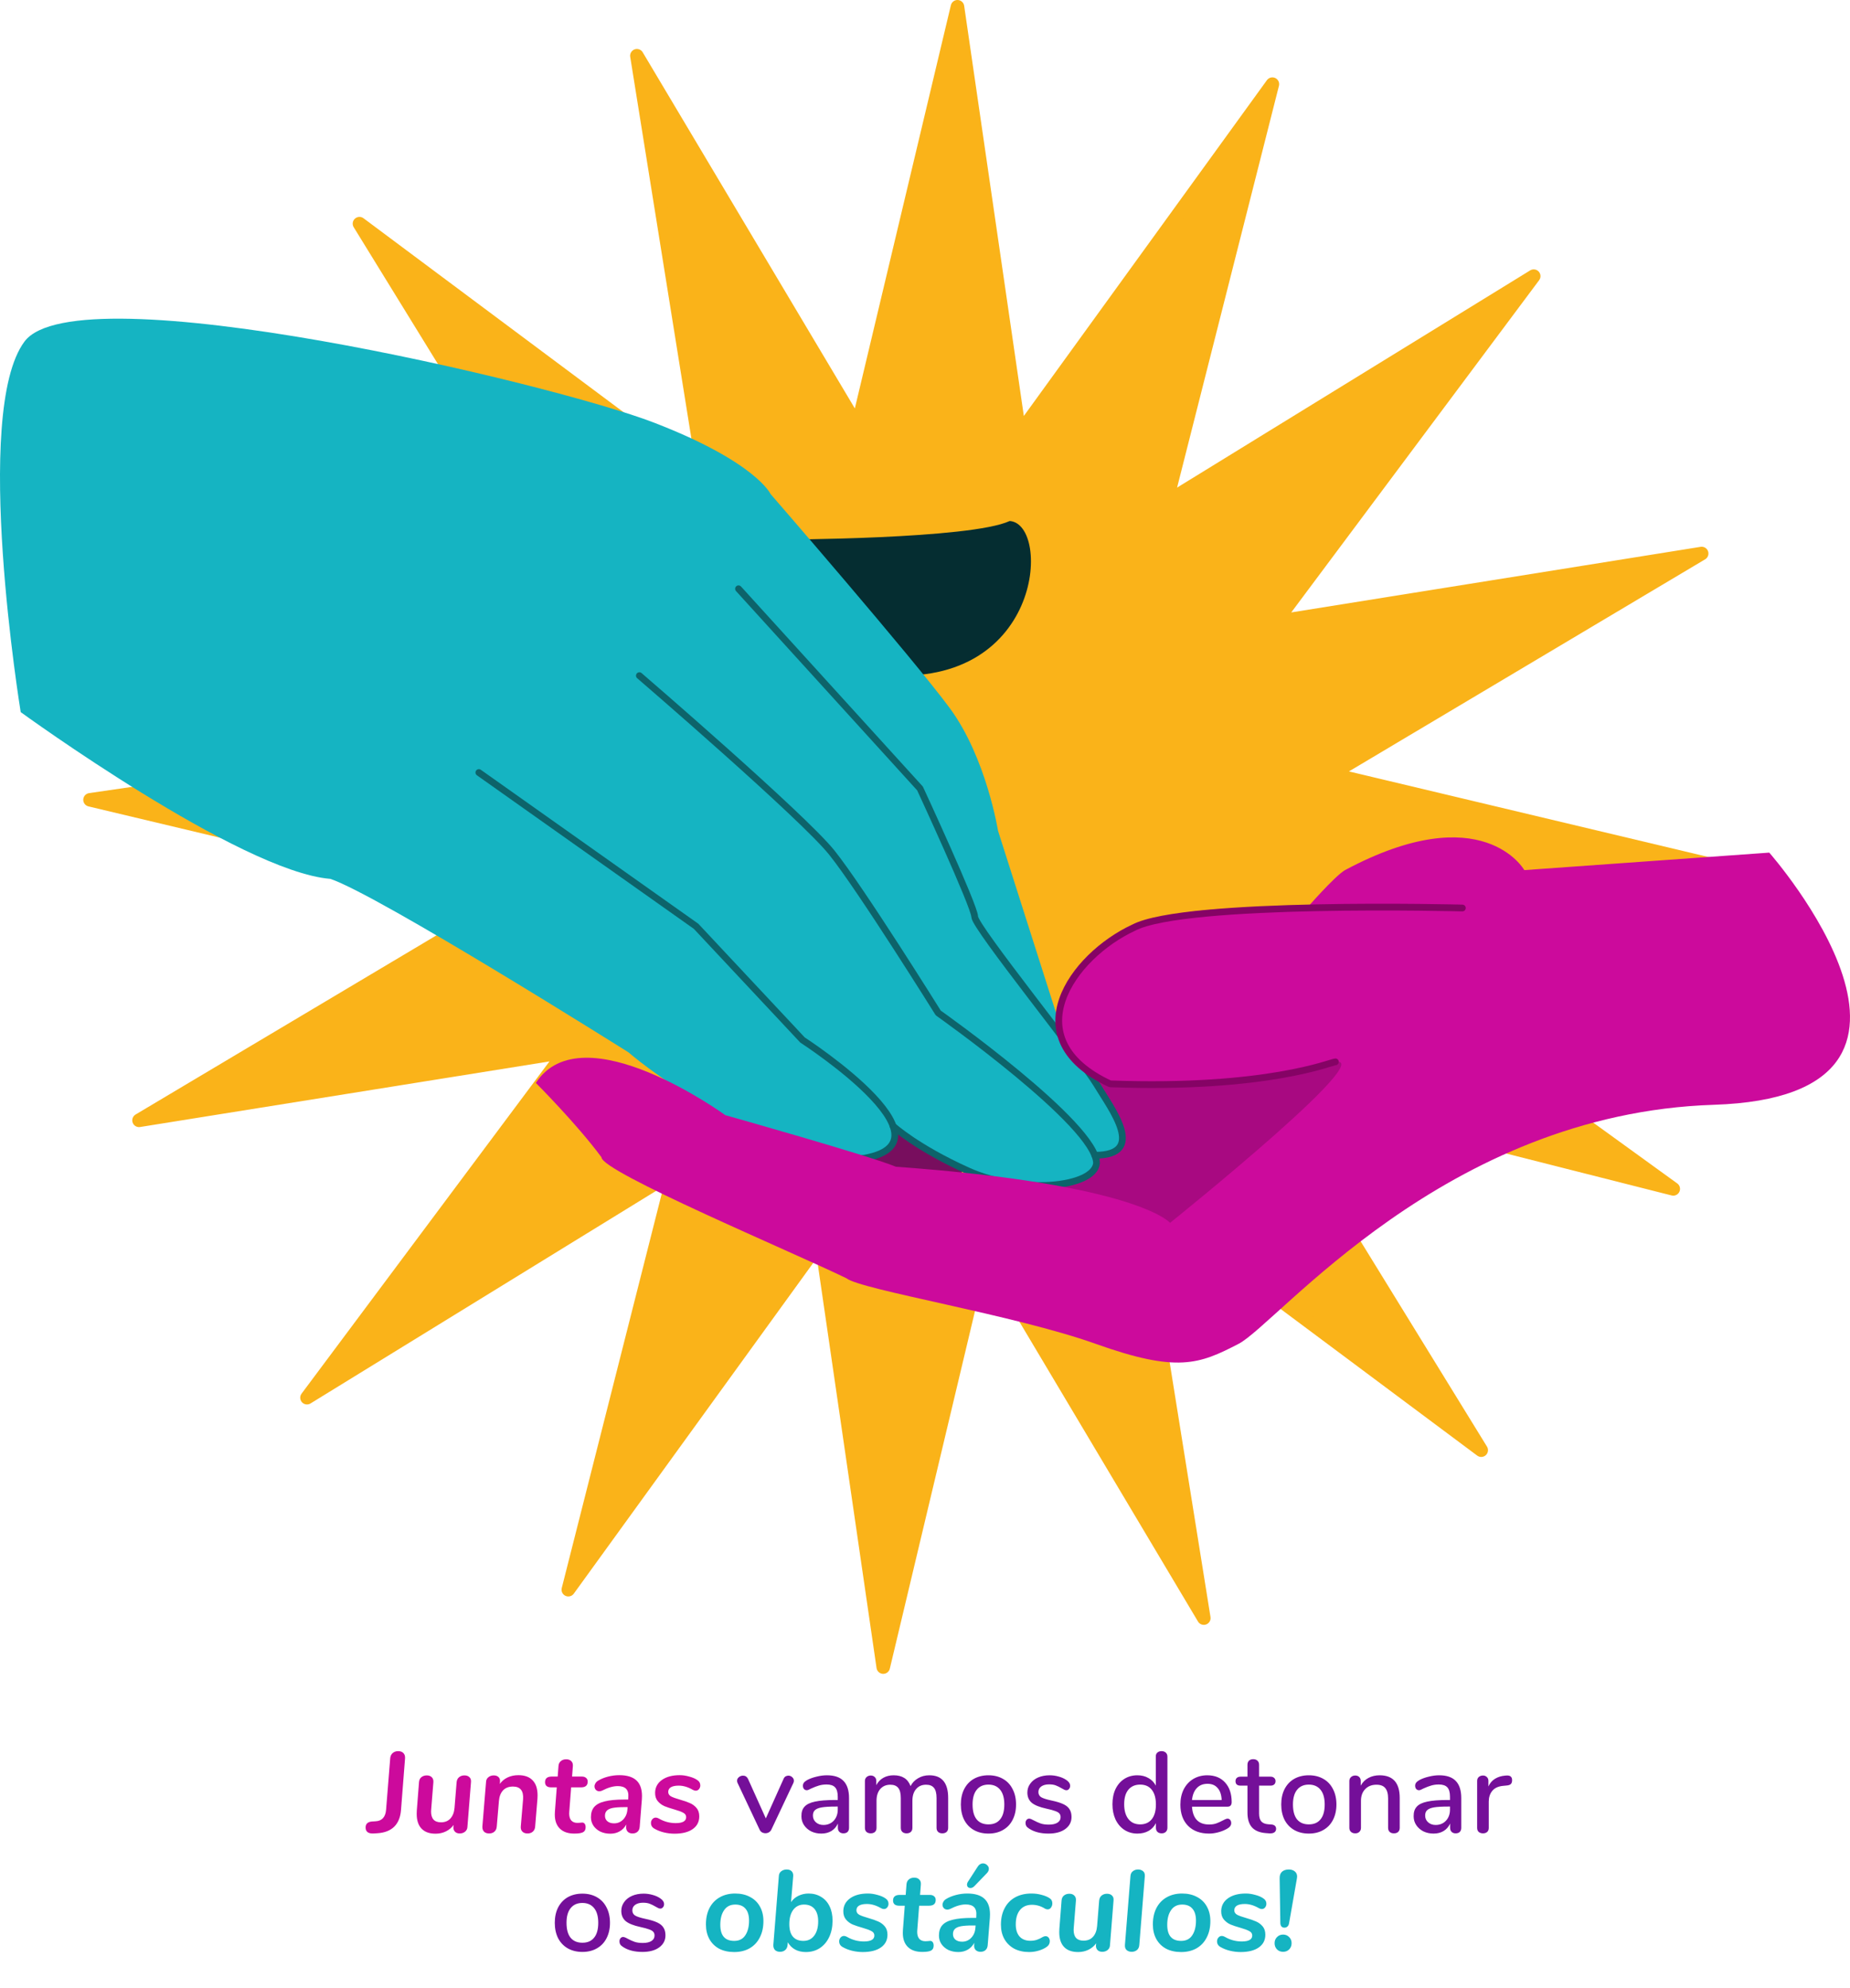 <svg width="547" height="588" viewBox="0 0 547 588" fill="none" xmlns="http://www.w3.org/2000/svg">
<path d="M231.671 526.098C231.807 525.758 232 525.509 232.249 525.35C232.521 525.192 232.805 525.112 233.099 525.112C233.53 525.112 233.904 525.26 234.221 525.554C234.561 525.849 234.731 526.2 234.731 526.608C234.731 526.835 234.686 527.05 234.595 527.254L228.101 541.024C227.943 541.387 227.693 541.67 227.353 541.874C227.036 542.056 226.696 542.146 226.333 542.146C225.971 542.146 225.619 542.056 225.279 541.874C224.962 541.67 224.724 541.387 224.565 541.024L218.071 527.254C217.981 527.073 217.935 526.858 217.935 526.608C217.935 526.2 218.117 525.849 218.479 525.554C218.842 525.26 219.25 525.112 219.703 525.112C220.361 525.112 220.848 525.43 221.165 526.064L226.435 537.76L231.671 526.098ZM244.508 525.01C246.706 525.01 248.338 525.566 249.404 526.676C250.492 527.787 251.036 529.476 251.036 531.742V540.548C251.036 541.07 250.888 541.478 250.594 541.772C250.299 542.044 249.891 542.18 249.37 542.18C248.871 542.18 248.474 542.033 248.18 541.738C247.885 541.444 247.738 541.047 247.738 540.548V539.29C247.307 540.242 246.661 540.979 245.8 541.5C244.961 541.999 243.975 542.248 242.842 542.248C241.754 542.248 240.756 542.033 239.85 541.602C238.966 541.149 238.263 540.537 237.742 539.766C237.22 538.996 236.96 538.123 236.96 537.148C236.937 535.924 237.243 534.972 237.878 534.292C238.512 533.59 239.544 533.091 240.972 532.796C242.4 532.479 244.383 532.32 246.922 532.32H247.704V531.334C247.704 530.065 247.443 529.147 246.922 528.58C246.4 528.014 245.562 527.73 244.406 527.73C243.612 527.73 242.864 527.832 242.162 528.036C241.459 528.24 240.688 528.535 239.85 528.92C239.238 529.26 238.807 529.43 238.558 529.43C238.218 529.43 237.934 529.306 237.708 529.056C237.504 528.807 237.402 528.49 237.402 528.104C237.402 527.764 237.492 527.47 237.674 527.22C237.878 526.948 238.195 526.688 238.626 526.438C239.419 526.008 240.348 525.668 241.414 525.418C242.479 525.146 243.51 525.01 244.508 525.01ZM243.454 539.698C244.7 539.698 245.72 539.279 246.514 538.44C247.307 537.579 247.704 536.48 247.704 535.142V534.258H247.092C245.324 534.258 243.964 534.338 243.012 534.496C242.06 534.655 241.38 534.927 240.972 535.312C240.564 535.675 240.36 536.208 240.36 536.91C240.36 537.726 240.654 538.395 241.244 538.916C241.833 539.438 242.57 539.698 243.454 539.698ZM274.773 525.01C278.49 525.01 280.349 527.243 280.349 531.708V540.548C280.349 541.07 280.19 541.478 279.873 541.772C279.556 542.044 279.136 542.18 278.615 542.18C278.116 542.18 277.708 542.044 277.391 541.772C277.074 541.478 276.915 541.07 276.915 540.548V531.742C276.915 530.36 276.666 529.362 276.167 528.75C275.668 528.116 274.886 527.798 273.821 527.798C272.574 527.798 271.588 528.229 270.863 529.09C270.138 529.929 269.775 531.085 269.775 532.558V540.548C269.775 541.07 269.616 541.478 269.299 541.772C268.982 542.044 268.562 542.18 268.041 542.18C267.542 542.18 267.134 542.044 266.817 541.772C266.5 541.478 266.341 541.07 266.341 540.548V531.742C266.341 530.36 266.092 529.362 265.593 528.75C265.094 528.116 264.312 527.798 263.247 527.798C262 527.798 261.003 528.229 260.255 529.09C259.53 529.929 259.167 531.085 259.167 532.558V540.548C259.167 541.07 259.008 541.478 258.691 541.772C258.374 542.044 257.966 542.18 257.467 542.18C256.968 542.18 256.549 542.044 256.209 541.772C255.892 541.478 255.733 541.07 255.733 540.548V526.71C255.733 526.212 255.903 525.815 256.243 525.52C256.583 525.226 256.991 525.078 257.467 525.078C257.943 525.078 258.328 525.226 258.623 525.52C258.94 525.792 259.099 526.178 259.099 526.676V527.934C259.598 526.982 260.289 526.257 261.173 525.758C262.057 525.26 263.077 525.01 264.233 525.01C265.502 525.01 266.545 525.271 267.361 525.792C268.2 526.314 268.823 527.118 269.231 528.206C269.73 527.232 270.466 526.461 271.441 525.894C272.416 525.305 273.526 525.01 274.773 525.01ZM292.259 542.248C290.627 542.248 289.188 541.897 287.941 541.194C286.717 540.492 285.765 539.494 285.085 538.202C284.428 536.888 284.099 535.369 284.099 533.646C284.099 531.901 284.428 530.382 285.085 529.09C285.765 527.776 286.717 526.767 287.941 526.064C289.188 525.362 290.627 525.01 292.259 525.01C293.891 525.01 295.319 525.362 296.543 526.064C297.79 526.767 298.742 527.776 299.399 529.09C300.079 530.382 300.419 531.901 300.419 533.646C300.419 535.369 300.079 536.888 299.399 538.202C298.742 539.494 297.79 540.492 296.543 541.194C295.319 541.897 293.891 542.248 292.259 542.248ZM292.259 539.528C293.778 539.528 294.934 539.03 295.727 538.032C296.543 537.035 296.951 535.573 296.951 533.646C296.951 531.742 296.543 530.292 295.727 529.294C294.911 528.274 293.755 527.764 292.259 527.764C290.763 527.764 289.607 528.274 288.791 529.294C287.975 530.292 287.567 531.742 287.567 533.646C287.567 535.573 287.964 537.035 288.757 538.032C289.573 539.03 290.741 539.528 292.259 539.528ZM310.023 542.248C307.711 542.248 305.818 541.772 304.345 540.82C303.937 540.571 303.642 540.31 303.461 540.038C303.302 539.766 303.223 539.46 303.223 539.12C303.223 538.758 303.325 538.452 303.529 538.202C303.733 537.953 303.993 537.828 304.311 537.828C304.605 537.828 305.07 538.01 305.705 538.372C306.385 538.735 307.042 539.03 307.677 539.256C308.334 539.483 309.15 539.596 310.125 539.596C311.213 539.596 312.063 539.404 312.675 539.018C313.287 538.633 313.593 538.089 313.593 537.386C313.593 536.933 313.468 536.57 313.219 536.298C312.992 536.026 312.584 535.788 311.995 535.584C311.405 535.358 310.533 535.12 309.377 534.87C307.382 534.44 305.943 533.862 305.059 533.136C304.197 532.388 303.767 531.38 303.767 530.11C303.767 529.136 304.05 528.263 304.617 527.492C305.183 526.699 305.965 526.087 306.963 525.656C307.96 525.226 309.093 525.01 310.363 525.01C311.269 525.01 312.153 525.135 313.015 525.384C313.876 525.611 314.635 525.951 315.293 526.404C316.041 526.903 316.415 527.481 316.415 528.138C316.415 528.501 316.301 528.807 316.075 529.056C315.871 529.306 315.621 529.43 315.327 529.43C315.123 529.43 314.919 529.385 314.715 529.294C314.511 529.204 314.239 529.056 313.899 528.852C313.287 528.49 312.709 528.206 312.165 528.002C311.643 527.798 310.986 527.696 310.193 527.696C309.241 527.696 308.47 527.9 307.881 528.308C307.314 528.716 307.031 529.272 307.031 529.974C307.031 530.609 307.291 531.108 307.813 531.47C308.357 531.81 309.365 532.139 310.839 532.456C312.357 532.774 313.547 533.136 314.409 533.544C315.27 533.952 315.882 534.462 316.245 535.074C316.63 535.664 316.823 536.423 316.823 537.352C316.823 538.826 316.199 540.016 314.953 540.922C313.729 541.806 312.085 542.248 310.023 542.248ZM343.441 517.87C343.963 517.87 344.382 518.018 344.699 518.312C345.017 518.607 345.175 519.004 345.175 519.502V540.514C345.175 541.036 345.017 541.444 344.699 541.738C344.405 542.033 343.997 542.18 343.475 542.18C342.954 542.18 342.535 542.033 342.217 541.738C341.923 541.444 341.775 541.036 341.775 540.514V539.154C341.277 540.152 340.551 540.922 339.599 541.466C338.647 541.988 337.548 542.248 336.301 542.248C334.873 542.248 333.593 541.886 332.459 541.16C331.349 540.435 330.476 539.415 329.841 538.1C329.229 536.786 328.923 535.278 328.923 533.578C328.923 531.856 329.229 530.348 329.841 529.056C330.476 527.764 331.349 526.767 332.459 526.064C333.57 525.362 334.851 525.01 336.301 525.01C337.548 525.01 338.636 525.282 339.565 525.826C340.517 526.348 341.243 527.096 341.741 528.07V519.434C341.741 518.958 341.889 518.584 342.183 518.312C342.501 518.018 342.92 517.87 343.441 517.87ZM337.117 539.528C338.591 539.528 339.735 539.018 340.551 537.998C341.367 536.978 341.775 535.528 341.775 533.646C341.775 531.765 341.367 530.314 340.551 529.294C339.758 528.274 338.613 527.764 337.117 527.764C335.621 527.764 334.454 528.274 333.615 529.294C332.799 530.292 332.391 531.72 332.391 533.578C332.391 535.437 332.811 536.899 333.649 537.964C334.488 539.007 335.644 539.528 337.117 539.528ZM362.951 537.828C363.269 537.828 363.529 537.953 363.733 538.202C363.937 538.452 364.039 538.769 364.039 539.154C364.039 539.812 363.631 540.367 362.815 540.82C362.022 541.274 361.149 541.625 360.197 541.874C359.268 542.124 358.373 542.248 357.511 542.248C354.882 542.248 352.808 541.489 351.289 539.97C349.771 538.429 349.011 536.332 349.011 533.68C349.011 531.98 349.34 530.473 349.997 529.158C350.677 527.844 351.618 526.824 352.819 526.098C354.043 525.373 355.426 525.01 356.967 525.01C359.189 525.01 360.945 525.724 362.237 527.152C363.529 528.58 364.175 530.507 364.175 532.932C364.175 533.839 363.767 534.292 362.951 534.292H352.445C352.672 537.806 354.361 539.562 357.511 539.562C358.35 539.562 359.075 539.449 359.687 539.222C360.299 538.996 360.945 538.701 361.625 538.338C361.693 538.293 361.875 538.202 362.169 538.066C362.487 537.908 362.747 537.828 362.951 537.828ZM357.035 527.526C355.721 527.526 354.667 527.946 353.873 528.784C353.08 529.623 352.604 530.802 352.445 532.32H361.217C361.149 530.779 360.753 529.6 360.027 528.784C359.325 527.946 358.327 527.526 357.035 527.526ZM375.919 539.562C376.418 539.608 376.769 539.744 376.973 539.97C377.2 540.174 377.313 540.469 377.313 540.854C377.313 541.308 377.132 541.659 376.769 541.908C376.429 542.135 375.919 542.226 375.239 542.18L374.321 542.112C372.485 541.976 371.114 541.421 370.207 540.446C369.301 539.449 368.847 537.987 368.847 536.06V528.07H366.807C365.81 528.07 365.311 527.628 365.311 526.744C365.311 526.336 365.436 526.019 365.685 525.792C365.957 525.543 366.331 525.418 366.807 525.418H368.847V521.916C368.847 521.395 368.995 520.987 369.289 520.692C369.607 520.398 370.026 520.25 370.547 520.25C371.069 520.25 371.488 520.398 371.805 520.692C372.123 520.987 372.281 521.395 372.281 521.916V525.418H375.647C376.123 525.418 376.486 525.543 376.735 525.792C377.007 526.019 377.143 526.336 377.143 526.744C377.143 527.175 377.007 527.504 376.735 527.73C376.486 527.957 376.123 528.07 375.647 528.07H372.281V536.298C372.281 537.364 372.497 538.146 372.927 538.644C373.381 539.143 374.061 539.426 374.967 539.494L375.919 539.562ZM386.988 542.248C385.356 542.248 383.916 541.897 382.67 541.194C381.446 540.492 380.494 539.494 379.814 538.202C379.156 536.888 378.828 535.369 378.828 533.646C378.828 531.901 379.156 530.382 379.814 529.09C380.494 527.776 381.446 526.767 382.67 526.064C383.916 525.362 385.356 525.01 386.988 525.01C388.62 525.01 390.048 525.362 391.272 526.064C392.518 526.767 393.47 527.776 394.128 529.09C394.808 530.382 395.148 531.901 395.148 533.646C395.148 535.369 394.808 536.888 394.128 538.202C393.47 539.494 392.518 540.492 391.272 541.194C390.048 541.897 388.62 542.248 386.988 542.248ZM386.988 539.528C388.506 539.528 389.662 539.03 390.456 538.032C391.272 537.035 391.68 535.573 391.68 533.646C391.68 531.742 391.272 530.292 390.456 529.294C389.64 528.274 388.484 527.764 386.988 527.764C385.492 527.764 384.336 528.274 383.52 529.294C382.704 530.292 382.296 531.742 382.296 533.646C382.296 535.573 382.692 537.035 383.486 538.032C384.302 539.03 385.469 539.528 386.988 539.528ZM407.913 525.01C411.88 525.01 413.863 527.243 413.863 531.708V540.548C413.863 541.07 413.704 541.478 413.387 541.772C413.092 542.044 412.673 542.18 412.129 542.18C411.608 542.18 411.188 542.033 410.871 541.738C410.576 541.444 410.429 541.047 410.429 540.548V531.878C410.429 530.473 410.146 529.442 409.579 528.784C409.035 528.127 408.174 527.798 406.995 527.798C405.612 527.798 404.502 528.229 403.663 529.09C402.824 529.952 402.405 531.108 402.405 532.558V540.548C402.405 541.047 402.246 541.444 401.929 541.738C401.634 542.033 401.226 542.18 400.705 542.18C400.184 542.18 399.764 542.033 399.447 541.738C399.13 541.444 398.971 541.047 398.971 540.548V526.71C398.971 526.234 399.13 525.849 399.447 525.554C399.787 525.237 400.206 525.078 400.705 525.078C401.204 525.078 401.6 525.226 401.895 525.52C402.19 525.815 402.337 526.2 402.337 526.676V528.07C402.881 527.073 403.64 526.314 404.615 525.792C405.59 525.271 406.689 525.01 407.913 525.01ZM425.531 525.01C427.73 525.01 429.362 525.566 430.427 526.676C431.515 527.787 432.059 529.476 432.059 531.742V540.548C432.059 541.07 431.912 541.478 431.617 541.772C431.322 542.044 430.914 542.18 430.393 542.18C429.894 542.18 429.498 542.033 429.203 541.738C428.908 541.444 428.761 541.047 428.761 540.548V539.29C428.33 540.242 427.684 540.979 426.823 541.5C425.984 541.999 424.998 542.248 423.865 542.248C422.777 542.248 421.78 542.033 420.873 541.602C419.989 541.149 419.286 540.537 418.765 539.766C418.244 538.996 417.983 538.123 417.983 537.148C417.96 535.924 418.266 534.972 418.901 534.292C419.536 533.59 420.567 533.091 421.995 532.796C423.423 532.479 425.406 532.32 427.945 532.32H428.727V531.334C428.727 530.065 428.466 529.147 427.945 528.58C427.424 528.014 426.585 527.73 425.429 527.73C424.636 527.73 423.888 527.832 423.185 528.036C422.482 528.24 421.712 528.535 420.873 528.92C420.261 529.26 419.83 529.43 419.581 529.43C419.241 529.43 418.958 529.306 418.731 529.056C418.527 528.807 418.425 528.49 418.425 528.104C418.425 527.764 418.516 527.47 418.697 527.22C418.901 526.948 419.218 526.688 419.649 526.438C420.442 526.008 421.372 525.668 422.437 525.418C423.502 525.146 424.534 525.01 425.531 525.01ZM424.477 539.698C425.724 539.698 426.744 539.279 427.537 538.44C428.33 537.579 428.727 536.48 428.727 535.142V534.258H428.115C426.347 534.258 424.987 534.338 424.035 534.496C423.083 534.655 422.403 534.927 421.995 535.312C421.587 535.675 421.383 536.208 421.383 536.91C421.383 537.726 421.678 538.395 422.267 538.916C422.856 539.438 423.593 539.698 424.477 539.698ZM445.46 525.078C446.548 525.01 447.092 525.475 447.092 526.472C447.092 526.971 446.968 527.345 446.718 527.594C446.469 527.844 446.038 527.991 445.426 528.036L444.406 528.138C442.978 528.274 441.913 528.773 441.21 529.634C440.53 530.496 440.19 531.538 440.19 532.762V540.548C440.19 541.092 440.032 541.5 439.714 541.772C439.397 542.044 438.989 542.18 438.49 542.18C437.992 542.18 437.572 542.044 437.232 541.772C436.915 541.5 436.756 541.092 436.756 540.548V526.71C436.756 526.189 436.915 525.792 437.232 525.52C437.572 525.226 437.992 525.078 438.49 525.078C438.944 525.078 439.318 525.226 439.612 525.52C439.93 525.792 440.088 526.178 440.088 526.676V528.308C440.542 527.311 441.199 526.552 442.06 526.03C442.922 525.509 443.896 525.203 444.984 525.112L445.46 525.078ZM172.197 577.248C170.565 577.248 169.125 576.897 167.879 576.194C166.655 575.492 165.703 574.494 165.023 573.202C164.365 571.888 164.037 570.369 164.037 568.646C164.037 566.901 164.365 565.382 165.023 564.09C165.703 562.776 166.655 561.767 167.879 561.064C169.125 560.362 170.565 560.01 172.197 560.01C173.829 560.01 175.257 560.362 176.481 561.064C177.727 561.767 178.679 562.776 179.337 564.09C180.017 565.382 180.357 566.901 180.357 568.646C180.357 570.369 180.017 571.888 179.337 573.202C178.679 574.494 177.727 575.492 176.481 576.194C175.257 576.897 173.829 577.248 172.197 577.248ZM172.197 574.528C173.715 574.528 174.871 574.03 175.665 573.032C176.481 572.035 176.889 570.573 176.889 568.646C176.889 566.742 176.481 565.292 175.665 564.294C174.849 563.274 173.693 562.764 172.197 562.764C170.701 562.764 169.545 563.274 168.729 564.294C167.913 565.292 167.505 566.742 167.505 568.646C167.505 570.573 167.901 572.035 168.695 573.032C169.511 574.03 170.678 574.528 172.197 574.528ZM189.96 577.248C187.648 577.248 185.755 576.772 184.282 575.82C183.874 575.571 183.579 575.31 183.398 575.038C183.239 574.766 183.16 574.46 183.16 574.12C183.16 573.758 183.262 573.452 183.466 573.202C183.67 572.953 183.931 572.828 184.248 572.828C184.543 572.828 185.007 573.01 185.642 573.372C186.322 573.735 186.979 574.03 187.614 574.256C188.271 574.483 189.087 574.596 190.062 574.596C191.15 574.596 192 574.404 192.612 574.018C193.224 573.633 193.53 573.089 193.53 572.386C193.53 571.933 193.405 571.57 193.156 571.298C192.929 571.026 192.521 570.788 191.932 570.584C191.343 570.358 190.47 570.12 189.314 569.87C187.319 569.44 185.88 568.862 184.996 568.136C184.135 567.388 183.704 566.38 183.704 565.11C183.704 564.136 183.987 563.263 184.554 562.492C185.121 561.699 185.903 561.087 186.9 560.656C187.897 560.226 189.031 560.01 190.3 560.01C191.207 560.01 192.091 560.135 192.952 560.384C193.813 560.611 194.573 560.951 195.23 561.404C195.978 561.903 196.352 562.481 196.352 563.138C196.352 563.501 196.239 563.807 196.012 564.056C195.808 564.306 195.559 564.43 195.264 564.43C195.06 564.43 194.856 564.385 194.652 564.294C194.448 564.204 194.176 564.056 193.836 563.852C193.224 563.49 192.646 563.206 192.102 563.002C191.581 562.798 190.923 562.696 190.13 562.696C189.178 562.696 188.407 562.9 187.818 563.308C187.251 563.716 186.968 564.272 186.968 564.974C186.968 565.609 187.229 566.108 187.75 566.47C188.294 566.81 189.303 567.139 190.776 567.456C192.295 567.774 193.485 568.136 194.346 568.544C195.207 568.952 195.819 569.462 196.182 570.074C196.567 570.664 196.76 571.423 196.76 572.352C196.76 573.826 196.137 575.016 194.89 575.922C193.666 576.806 192.023 577.248 189.96 577.248Z" fill="#740F99"/>
<path d="M110.513 542.214C108.904 542.305 108.099 541.716 108.099 540.446C108.099 539.381 108.723 538.792 109.969 538.678L111.057 538.61C111.987 538.565 112.712 538.259 113.233 537.692C113.755 537.126 114.061 536.31 114.151 535.244L115.375 520.012C115.421 519.355 115.659 518.834 116.089 518.448C116.52 518.063 117.064 517.87 117.721 517.87C118.401 517.87 118.923 518.063 119.285 518.448C119.648 518.834 119.807 519.355 119.761 520.012L118.571 535.244C118.413 537.375 117.744 539.03 116.565 540.208C115.387 541.364 113.732 542.01 111.601 542.146L110.513 542.214ZM137.319 525.044C137.976 525.044 138.475 525.226 138.815 525.588C139.177 525.928 139.325 526.416 139.257 527.05L138.203 540.276C138.18 540.843 137.953 541.308 137.523 541.67C137.092 542.033 136.559 542.214 135.925 542.214C135.335 542.214 134.871 542.044 134.531 541.704C134.191 541.364 134.032 540.911 134.055 540.344L134.123 539.698C133.533 540.514 132.774 541.149 131.845 541.602C130.915 542.056 129.895 542.282 128.785 542.282C126.971 542.282 125.589 541.784 124.637 540.786C123.685 539.789 123.209 538.338 123.209 536.434C123.209 535.981 123.22 535.63 123.243 535.38L123.889 527.05C123.934 526.416 124.161 525.928 124.569 525.588C124.999 525.226 125.543 525.044 126.201 525.044C126.835 525.044 127.323 525.226 127.663 525.588C128.025 525.928 128.184 526.416 128.139 527.05L127.493 535.108C127.47 535.244 127.459 535.448 127.459 535.72C127.459 537.851 128.433 538.916 130.383 538.916C131.561 538.916 132.491 538.542 133.171 537.794C133.873 537.024 134.281 535.97 134.395 534.632L135.007 527.05C135.075 526.416 135.313 525.928 135.721 525.588C136.151 525.226 136.684 525.044 137.319 525.044ZM153.268 524.976C155.127 524.976 156.532 525.486 157.484 526.506C158.459 527.504 158.946 528.988 158.946 530.96C158.946 531.391 158.935 531.72 158.912 531.946L158.232 540.174C158.187 540.809 157.96 541.308 157.552 541.67C157.144 542.033 156.623 542.214 155.988 542.214C155.331 542.214 154.821 542.033 154.458 541.67C154.096 541.308 153.937 540.809 153.982 540.174L154.662 532.116C154.844 529.6 153.846 528.342 151.67 528.342C150.424 528.342 149.449 528.716 148.746 529.464C148.044 530.212 147.636 531.255 147.522 532.592L146.876 540.174C146.831 540.809 146.604 541.308 146.196 541.67C145.788 542.033 145.267 542.214 144.632 542.214C143.975 542.214 143.465 542.033 143.102 541.67C142.762 541.308 142.604 540.809 142.626 540.174L143.714 526.982C143.737 526.393 143.964 525.928 144.394 525.588C144.825 525.226 145.358 525.044 145.992 525.044C146.604 525.044 147.08 525.214 147.42 525.554C147.76 525.894 147.896 526.348 147.828 526.914L147.794 527.56C148.361 526.744 149.12 526.11 150.072 525.656C151.024 525.203 152.09 524.976 153.268 524.976ZM168.329 535.686C168.306 535.822 168.295 536.026 168.295 536.298C168.295 537.205 168.499 537.896 168.907 538.372C169.338 538.848 169.938 539.086 170.709 539.086C170.913 539.086 171.151 539.075 171.423 539.052C171.718 539.007 171.956 538.984 172.137 538.984C172.454 538.984 172.704 539.109 172.885 539.358C173.066 539.608 173.157 539.948 173.157 540.378C173.157 541.081 172.908 541.568 172.409 541.84C171.91 542.112 171.038 542.248 169.791 542.248C167.955 542.248 166.538 541.761 165.541 540.786C164.544 539.812 164.045 538.429 164.045 536.638C164.045 536.23 164.056 535.924 164.079 535.72L164.623 528.58H162.957C162.39 528.58 161.948 528.456 161.631 528.206C161.314 527.934 161.155 527.549 161.155 527.05C161.155 525.94 161.824 525.384 163.161 525.384H164.895L165.133 522.256C165.178 521.644 165.405 521.168 165.813 520.828C166.221 520.466 166.754 520.284 167.411 520.284C168.068 520.284 168.567 520.466 168.907 520.828C169.27 521.168 169.428 521.656 169.383 522.29L169.145 525.384H172.001C172.568 525.384 172.998 525.52 173.293 525.792C173.61 526.042 173.769 526.404 173.769 526.88C173.769 528.014 173.112 528.58 171.797 528.58H168.873L168.329 535.686ZM183.124 524.976C185.368 524.976 187.045 525.486 188.156 526.506C189.266 527.526 189.822 529.068 189.822 531.13C189.822 531.561 189.81 531.89 189.788 532.116L189.142 540.242C189.096 540.877 188.881 541.364 188.496 541.704C188.133 542.044 187.634 542.214 187 542.214C186.41 542.214 185.934 542.033 185.572 541.67C185.232 541.285 185.084 540.798 185.13 540.208L185.164 539.562C184.71 540.424 184.076 541.092 183.26 541.568C182.444 542.044 181.514 542.282 180.472 542.282C179.384 542.282 178.398 542.078 177.514 541.67C176.652 541.24 175.972 540.662 175.474 539.936C174.975 539.188 174.726 538.35 174.726 537.42C174.726 536.151 175.043 535.142 175.678 534.394C176.335 533.624 177.378 533.068 178.806 532.728C180.234 532.366 182.138 532.184 184.518 532.184H185.742L185.776 531.538C185.866 530.405 185.651 529.566 185.13 529.022C184.608 528.478 183.781 528.206 182.648 528.206C181.31 528.206 179.78 528.648 178.058 529.532C177.763 529.668 177.48 529.736 177.208 529.736C176.8 529.736 176.46 529.6 176.188 529.328C175.916 529.034 175.78 528.682 175.78 528.274C175.78 527.98 175.87 527.685 176.052 527.39C176.233 527.073 176.494 526.812 176.834 526.608C177.65 526.11 178.613 525.713 179.724 525.418C180.834 525.124 181.968 524.976 183.124 524.976ZM181.56 539.222C182.625 539.222 183.52 538.848 184.246 538.1C184.994 537.33 185.413 536.355 185.504 535.176L185.572 534.428H184.62C183.169 534.428 182.024 534.508 181.186 534.666C180.37 534.825 179.78 535.097 179.418 535.482C179.055 535.845 178.874 536.344 178.874 536.978C178.874 537.658 179.112 538.202 179.588 538.61C180.086 539.018 180.744 539.222 181.56 539.222ZM199.445 542.282C198.402 542.282 197.36 542.158 196.317 541.908C195.297 541.659 194.39 541.308 193.597 540.854C192.849 540.469 192.475 539.891 192.475 539.12C192.475 538.69 192.611 538.316 192.883 537.998C193.155 537.681 193.495 537.522 193.903 537.522C194.175 537.522 194.47 537.613 194.787 537.794C196.351 538.701 198.017 539.154 199.785 539.154C201.848 539.154 202.879 538.565 202.879 537.386C202.879 536.82 202.596 536.389 202.029 536.094C201.462 535.777 200.578 535.448 199.377 535.108C198.176 534.768 197.19 534.44 196.419 534.122C195.671 533.782 195.025 533.295 194.481 532.66C193.937 532.003 193.676 531.153 193.699 530.11C193.744 528.546 194.424 527.3 195.739 526.37C197.054 525.441 198.799 524.976 200.975 524.976C201.882 524.976 202.811 525.112 203.763 525.384C204.738 525.634 205.531 525.974 206.143 526.404C206.755 526.79 207.061 527.322 207.061 528.002C207.061 528.433 206.925 528.807 206.653 529.124C206.404 529.419 206.086 529.566 205.701 529.566C205.429 529.566 205.134 529.476 204.817 529.294C203.412 528.478 202.029 528.07 200.669 528.07C199.672 528.07 198.901 528.229 198.357 528.546C197.836 528.864 197.575 529.328 197.575 529.94C197.575 530.507 197.858 530.949 198.425 531.266C198.992 531.561 199.876 531.878 201.077 532.218C202.278 532.558 203.253 532.898 204.001 533.238C204.749 533.556 205.395 534.032 205.939 534.666C206.483 535.301 206.755 536.128 206.755 537.148C206.755 538.758 206.109 540.016 204.817 540.922C203.525 541.829 201.734 542.282 199.445 542.282Z" fill="#CC0A9C"/>
<path d="M217.089 577.282C215.389 577.282 213.904 576.954 212.635 576.296C211.388 575.616 210.425 574.664 209.745 573.44C209.065 572.194 208.725 570.754 208.725 569.122C208.725 567.264 209.076 565.643 209.779 564.26C210.504 562.878 211.513 561.824 212.805 561.098C214.12 560.35 215.638 559.976 217.361 559.976C219.061 559.976 220.534 560.316 221.781 560.996C223.05 561.654 224.025 562.606 224.705 563.852C225.385 565.076 225.725 566.504 225.725 568.136C225.725 569.995 225.362 571.616 224.637 572.998C223.934 574.381 222.926 575.446 221.611 576.194C220.319 576.92 218.812 577.282 217.089 577.282ZM217.089 573.984C218.54 573.984 219.628 573.44 220.353 572.352C221.101 571.242 221.475 569.791 221.475 568C221.475 566.436 221.124 565.258 220.421 564.464C219.741 563.648 218.732 563.24 217.395 563.24C215.944 563.24 214.845 563.796 214.097 564.906C213.349 565.994 212.975 567.434 212.975 569.224C212.975 572.398 214.346 573.984 217.089 573.984ZM239.094 559.976C240.476 559.976 241.7 560.305 242.766 560.962C243.854 561.597 244.692 562.526 245.282 563.75C245.871 564.952 246.166 566.368 246.166 568C246.166 569.814 245.837 571.423 245.18 572.828C244.522 574.234 243.593 575.333 242.392 576.126C241.19 576.897 239.819 577.282 238.278 577.282C237.054 577.282 235.988 577.033 235.082 576.534C234.175 576.036 233.461 575.322 232.94 574.392L232.872 575.174C232.826 575.809 232.6 576.308 232.192 576.67C231.784 577.033 231.262 577.214 230.628 577.214C229.993 577.214 229.494 577.033 229.132 576.67C228.792 576.308 228.633 575.809 228.656 575.174L230.288 554.808C230.31 554.219 230.537 553.754 230.968 553.414C231.421 553.052 231.965 552.87 232.6 552.87C233.234 552.87 233.722 553.04 234.062 553.38C234.402 553.72 234.56 554.174 234.538 554.74L233.892 562.526C234.436 561.71 235.161 561.087 236.068 560.656C236.997 560.203 238.006 559.976 239.094 559.976ZM237.53 573.984C238.89 573.984 239.955 573.474 240.726 572.454C241.519 571.412 241.916 569.995 241.916 568.204C241.916 566.618 241.553 565.394 240.828 564.532C240.102 563.671 239.071 563.24 237.734 563.24C236.396 563.24 235.331 563.762 234.538 564.804C233.767 565.847 233.382 567.252 233.382 569.02C233.382 570.652 233.733 571.888 234.436 572.726C235.161 573.565 236.192 573.984 237.53 573.984ZM255.094 577.282C254.051 577.282 253.008 577.158 251.966 576.908C250.946 576.659 250.039 576.308 249.246 575.854C248.498 575.469 248.124 574.891 248.124 574.12C248.124 573.69 248.26 573.316 248.532 572.998C248.804 572.681 249.144 572.522 249.552 572.522C249.824 572.522 250.118 572.613 250.436 572.794C252 573.701 253.666 574.154 255.434 574.154C257.496 574.154 258.528 573.565 258.528 572.386C258.528 571.82 258.244 571.389 257.678 571.094C257.111 570.777 256.227 570.448 255.026 570.108C253.824 569.768 252.838 569.44 252.068 569.122C251.32 568.782 250.674 568.295 250.13 567.66C249.586 567.003 249.325 566.153 249.348 565.11C249.393 563.546 250.073 562.3 251.388 561.37C252.702 560.441 254.448 559.976 256.624 559.976C257.53 559.976 258.46 560.112 259.412 560.384C260.386 560.634 261.18 560.974 261.792 561.404C262.404 561.79 262.71 562.322 262.71 563.002C262.71 563.433 262.574 563.807 262.302 564.124C262.052 564.419 261.735 564.566 261.35 564.566C261.078 564.566 260.783 564.476 260.466 564.294C259.06 563.478 257.678 563.07 256.318 563.07C255.32 563.07 254.55 563.229 254.006 563.546C253.484 563.864 253.224 564.328 253.224 564.94C253.224 565.507 253.507 565.949 254.074 566.266C254.64 566.561 255.524 566.878 256.726 567.218C257.927 567.558 258.902 567.898 259.65 568.238C260.398 568.556 261.044 569.032 261.588 569.666C262.132 570.301 262.404 571.128 262.404 572.148C262.404 573.758 261.758 575.016 260.466 575.922C259.174 576.829 257.383 577.282 255.094 577.282ZM271.225 570.686C271.203 570.822 271.191 571.026 271.191 571.298C271.191 572.205 271.395 572.896 271.803 573.372C272.234 573.848 272.835 574.086 273.605 574.086C273.809 574.086 274.047 574.075 274.319 574.052C274.614 574.007 274.852 573.984 275.033 573.984C275.351 573.984 275.6 574.109 275.781 574.358C275.963 574.608 276.053 574.948 276.053 575.378C276.053 576.081 275.804 576.568 275.305 576.84C274.807 577.112 273.934 577.248 272.687 577.248C270.851 577.248 269.435 576.761 268.437 575.786C267.44 574.812 266.941 573.429 266.941 571.638C266.941 571.23 266.953 570.924 266.975 570.72L267.519 563.58H265.853C265.287 563.58 264.845 563.456 264.527 563.206C264.21 562.934 264.051 562.549 264.051 562.05C264.051 560.94 264.72 560.384 266.057 560.384H267.791L268.029 557.256C268.075 556.644 268.301 556.168 268.709 555.828C269.117 555.466 269.65 555.284 270.307 555.284C270.965 555.284 271.463 555.466 271.803 555.828C272.166 556.168 272.325 556.656 272.279 557.29L272.041 560.384H274.897C275.464 560.384 275.895 560.52 276.189 560.792C276.507 561.042 276.665 561.404 276.665 561.88C276.665 563.014 276.008 563.58 274.693 563.58H271.769L271.225 570.686ZM286.02 559.976C288.264 559.976 289.942 560.486 291.052 561.506C292.163 562.526 292.718 564.068 292.718 566.13C292.718 566.561 292.707 566.89 292.684 567.116L292.038 575.242C291.993 575.877 291.778 576.364 291.392 576.704C291.03 577.044 290.531 577.214 289.896 577.214C289.307 577.214 288.831 577.033 288.468 576.67C288.128 576.285 287.981 575.798 288.026 575.208L288.06 574.562C287.607 575.424 286.972 576.092 286.156 576.568C285.34 577.044 284.411 577.282 283.368 577.282C282.28 577.282 281.294 577.078 280.41 576.67C279.549 576.24 278.869 575.662 278.37 574.936C277.872 574.188 277.622 573.35 277.622 572.42C277.622 571.151 277.94 570.142 278.574 569.394C279.232 568.624 280.274 568.068 281.702 567.728C283.13 567.366 285.034 567.184 287.414 567.184H288.638L288.672 566.538C288.763 565.405 288.548 564.566 288.026 564.022C287.505 563.478 286.678 563.206 285.544 563.206C284.207 563.206 282.677 563.648 280.954 564.532C280.66 564.668 280.376 564.736 280.104 564.736C279.696 564.736 279.356 564.6 279.084 564.328C278.812 564.034 278.676 563.682 278.676 563.274C278.676 562.98 278.767 562.685 278.948 562.39C279.13 562.073 279.39 561.812 279.73 561.608C280.546 561.11 281.51 560.713 282.62 560.418C283.731 560.124 284.864 559.976 286.02 559.976ZM284.456 574.222C285.522 574.222 286.417 573.848 287.142 573.1C287.89 572.33 288.31 571.355 288.4 570.176L288.468 569.428H287.516C286.066 569.428 284.921 569.508 284.082 569.666C283.266 569.825 282.677 570.097 282.314 570.482C281.952 570.845 281.77 571.344 281.77 571.978C281.77 572.658 282.008 573.202 282.484 573.61C282.983 574.018 283.64 574.222 284.456 574.222ZM288.128 557.766C287.766 558.152 287.369 558.344 286.938 558.344C286.644 558.344 286.394 558.254 286.19 558.072C286.009 557.868 285.918 557.619 285.918 557.324C285.918 557.12 285.986 556.882 286.122 556.61L289.046 552.088C289.25 551.748 289.488 551.499 289.76 551.34C290.032 551.159 290.327 551.068 290.644 551.068C291.098 551.068 291.494 551.227 291.834 551.544C292.197 551.862 292.378 552.236 292.378 552.666C292.378 553.12 292.186 553.55 291.8 553.958L288.128 557.766ZM304.314 577.282C302.636 577.282 301.163 576.954 299.894 576.296C298.647 575.616 297.672 574.664 296.97 573.44C296.29 572.216 295.95 570.8 295.95 569.19C295.95 567.332 296.312 565.711 297.038 564.328C297.763 562.923 298.806 561.846 300.166 561.098C301.526 560.35 303.124 559.976 304.96 559.976C306.048 559.976 307.068 560.112 308.02 560.384C308.994 560.634 309.788 560.974 310.4 561.404C310.898 561.722 311.148 562.22 311.148 562.9C311.148 563.376 311.012 563.796 310.74 564.158C310.49 564.498 310.162 564.668 309.754 564.668C309.527 564.668 309.278 564.6 309.006 564.464C307.782 563.694 306.49 563.308 305.13 563.308C303.611 563.308 302.432 563.818 301.594 564.838C300.755 565.858 300.336 567.286 300.336 569.122C300.336 570.641 300.71 571.831 301.458 572.692C302.228 573.531 303.294 573.95 304.654 573.95C305.334 573.95 305.957 573.86 306.524 573.678C307.09 573.497 307.691 573.214 308.326 572.828C308.62 572.67 308.892 572.59 309.142 572.59C309.527 572.59 309.833 572.738 310.06 573.032C310.286 573.327 310.4 573.678 310.4 574.086C310.4 574.381 310.332 574.676 310.196 574.97C310.06 575.242 309.856 575.48 309.584 575.684C308.949 576.16 308.156 576.546 307.204 576.84C306.252 577.135 305.288 577.282 304.314 577.282ZM327.307 560.044C327.964 560.044 328.463 560.226 328.803 560.588C329.166 560.928 329.313 561.416 329.245 562.05L328.191 575.276C328.168 575.843 327.942 576.308 327.511 576.67C327.08 577.033 326.548 577.214 325.913 577.214C325.324 577.214 324.859 577.044 324.519 576.704C324.179 576.364 324.02 575.911 324.043 575.344L324.111 574.698C323.522 575.514 322.762 576.149 321.833 576.602C320.904 577.056 319.884 577.282 318.773 577.282C316.96 577.282 315.577 576.784 314.625 575.786C313.673 574.789 313.197 573.338 313.197 571.434C313.197 570.981 313.208 570.63 313.231 570.38L313.877 562.05C313.922 561.416 314.149 560.928 314.557 560.588C314.988 560.226 315.532 560.044 316.189 560.044C316.824 560.044 317.311 560.226 317.651 560.588C318.014 560.928 318.172 561.416 318.127 562.05L317.481 570.108C317.458 570.244 317.447 570.448 317.447 570.72C317.447 572.851 318.422 573.916 320.371 573.916C321.55 573.916 322.479 573.542 323.159 572.794C323.862 572.024 324.27 570.97 324.383 569.632L324.995 562.05C325.063 561.416 325.301 560.928 325.709 560.588C326.14 560.226 326.672 560.044 327.307 560.044ZM334.621 577.214C334.009 577.214 333.51 577.044 333.125 576.704C332.739 576.364 332.569 575.854 332.615 575.174L334.247 554.842C334.292 554.185 334.53 553.698 334.961 553.38C335.391 553.04 335.901 552.87 336.491 552.87C337.103 552.87 337.601 553.04 337.987 553.38C338.372 553.698 338.542 554.185 338.497 554.842L336.865 575.174C336.819 575.854 336.581 576.364 336.151 576.704C335.72 577.044 335.21 577.214 334.621 577.214ZM349.237 577.282C347.537 577.282 346.053 576.954 344.783 576.296C343.537 575.616 342.573 574.664 341.893 573.44C341.213 572.194 340.873 570.754 340.873 569.122C340.873 567.264 341.225 565.643 341.927 564.26C342.653 562.878 343.661 561.824 344.953 561.098C346.268 560.35 347.787 559.976 349.509 559.976C351.209 559.976 352.683 560.316 353.929 560.996C355.199 561.654 356.173 562.606 356.853 563.852C357.533 565.076 357.873 566.504 357.873 568.136C357.873 569.995 357.511 571.616 356.785 572.998C356.083 574.381 355.074 575.446 353.759 576.194C352.467 576.92 350.96 577.282 349.237 577.282ZM349.237 573.984C350.688 573.984 351.776 573.44 352.501 572.352C353.249 571.242 353.623 569.791 353.623 568C353.623 566.436 353.272 565.258 352.569 564.464C351.889 563.648 350.881 563.24 349.543 563.24C348.093 563.24 346.993 563.796 346.245 564.906C345.497 565.994 345.123 567.434 345.123 569.224C345.123 572.398 346.495 573.984 349.237 573.984ZM366.822 577.282C365.779 577.282 364.737 577.158 363.694 576.908C362.674 576.659 361.767 576.308 360.974 575.854C360.226 575.469 359.852 574.891 359.852 574.12C359.852 573.69 359.988 573.316 360.26 572.998C360.532 572.681 360.872 572.522 361.28 572.522C361.552 572.522 361.847 572.613 362.164 572.794C363.728 573.701 365.394 574.154 367.162 574.154C369.225 574.154 370.256 573.565 370.256 572.386C370.256 571.82 369.973 571.389 369.406 571.094C368.839 570.777 367.955 570.448 366.754 570.108C365.553 569.768 364.567 569.44 363.796 569.122C363.048 568.782 362.402 568.295 361.858 567.66C361.314 567.003 361.053 566.153 361.076 565.11C361.121 563.546 361.801 562.3 363.116 561.37C364.431 560.441 366.176 559.976 368.352 559.976C369.259 559.976 370.188 560.112 371.14 560.384C372.115 560.634 372.908 560.974 373.52 561.404C374.132 561.79 374.438 562.322 374.438 563.002C374.438 563.433 374.302 563.807 374.03 564.124C373.781 564.419 373.463 564.566 373.078 564.566C372.806 564.566 372.511 564.476 372.194 564.294C370.789 563.478 369.406 563.07 368.046 563.07C367.049 563.07 366.278 563.229 365.734 563.546C365.213 563.864 364.952 564.328 364.952 564.94C364.952 565.507 365.235 565.949 365.802 566.266C366.369 566.561 367.253 566.878 368.454 567.218C369.655 567.558 370.63 567.898 371.378 568.238C372.126 568.556 372.772 569.032 373.316 569.666C373.86 570.301 374.132 571.128 374.132 572.148C374.132 573.758 373.486 575.016 372.194 575.922C370.902 576.829 369.111 577.282 366.822 577.282ZM379.754 570.074C379.414 570.074 379.131 569.961 378.904 569.734C378.7 569.508 378.587 569.179 378.564 568.748L378.36 555.522C378.337 554.616 378.575 553.947 379.074 553.516C379.573 553.086 380.241 552.87 381.08 552.87C381.805 552.87 382.395 553.063 382.848 553.448C383.301 553.811 383.528 554.321 383.528 554.978C383.528 555.092 383.505 555.284 383.46 555.556L381.148 568.748C381.08 569.179 380.921 569.508 380.672 569.734C380.423 569.961 380.117 570.074 379.754 570.074ZM379.38 577.214C378.655 577.214 378.054 576.976 377.578 576.5C377.102 576.002 376.864 575.39 376.864 574.664C376.864 573.939 377.102 573.338 377.578 572.862C378.054 572.364 378.655 572.114 379.38 572.114C380.105 572.114 380.706 572.364 381.182 572.862C381.658 573.338 381.896 573.939 381.896 574.664C381.896 575.39 381.658 576.002 381.182 576.5C380.706 576.976 380.105 577.214 379.38 577.214Z" fill="#15B4C2"/>
<path d="M261.153 493.01L242.796 366.829L168.037 470.123L199.366 346.522L90.768 413.344L167.012 311.141L41.109 331.318L150.661 266.071L26.62 236.532L152.802 218.176L49.508 143.417L173.108 174.747L106.286 66.147L208.489 142.392L188.313 16.489L253.559 126.041L283.099 2L301.453 128.182L376.215 24.887L344.885 148.488L453.483 81.667L377.239 183.87L503.142 163.692L393.589 228.938L517.63 258.479L391.449 276.834L494.742 351.594L371.143 320.264L437.964 428.863L335.761 352.619L355.938 478.522L290.692 368.97L261.153 493.01Z" fill="#FAB319" stroke="#FAB319" stroke-width="4" stroke-miterlimit="10" stroke-linecap="round" stroke-linejoin="round"/>
<path d="M332.174 307.971C332.174 307.971 306.594 318.219 304.831 322.099L308.886 369.202H373.545L432.387 303.994L332.174 307.971Z" fill="#A80981"/>
<path d="M262.761 330.602L250.476 346.982L282.806 356.035L285.608 339.439L262.761 330.602Z" fill="#780E5E"/>
<path d="M230.646 159.576C230.646 159.576 286.901 159.468 298.54 154.08C310.986 154.888 308.378 205.161 259.005 199.341C209.632 193.522 230.646 159.576 230.646 159.576Z" fill="#052D31"/>
<path d="M313.626 303.876L295.091 245.682C295.091 245.682 291.643 224.128 280.866 209.472C270.089 194.816 227.844 146.105 227.844 146.105C227.844 146.105 223.532 136.622 193.357 124.983C163.182 113.344 22.894 80.092 7.257 100.987C-8.38 121.883 6.121 210.595 6.121 210.595C6.121 210.595 70.933 257.752 97.66 259.907C111.884 264.649 185.813 311.204 185.813 311.204C185.813 311.204 220.226 341.379 258.897 341.809C265.131 339.493 264.86 334.051 264.86 334.051L289.356 348.253C289.356 348.253 314.208 351.818 318.33 349.617C322.452 347.417 324.821 346.553 324.515 342.04C329.335 339.353 331.535 341.455 332.158 335.129C330.428 328.646 313.626 303.876 313.626 303.876Z" fill="#15B4C2"/>
<path d="M141.587 228.461L205.817 273.939L237.284 307.563C237.284 307.563 288.15 340.485 250.971 343.071" stroke="#0D636A" stroke-width="2" stroke-miterlimit="10" stroke-linecap="round" stroke-linejoin="round"/>
<path d="M189.048 199.81C189.048 199.81 237.328 241.371 245.949 252.147C254.571 262.923 277.417 299.565 277.417 299.565C277.417 299.565 324.256 332.649 324.218 344.032C323.434 351.185 301.881 353.348 286.147 346.228C270.899 339.328 264.054 333.005 264.054 333.005" stroke="#0D636A" stroke-width="2" stroke-miterlimit="10" stroke-linecap="round" stroke-linejoin="round"/>
<path d="M218.361 174.124L272.029 233.18C272.029 233.18 288.194 268.096 288.194 271.114C288.194 274.131 319.84 313.315 324.218 320.632C328.597 327.949 339.276 341.646 323.695 341.646" stroke="#0D636A" stroke-width="2" stroke-miterlimit="10" stroke-linecap="round" stroke-linejoin="round"/>
<path d="M158.441 320.257C158.441 320.257 170.512 332.327 177.84 342.241C177.84 346.552 234.31 370.26 250.26 378.019C254.57 381.468 299.833 388.796 323.972 397.418C348.112 406.04 354.577 403.452 366.217 397.418C377.856 391.384 427 329.309 506.747 326.723C586.495 324.136 523.128 252.148 523.128 252.148L450.707 257.321C450.707 257.321 438.422 235.552 397.686 257.321C394.668 259.045 386.047 268.96 386.047 268.96C386.047 268.96 348.545 266.373 335.182 274.349C321.818 282.324 313.412 291.591 313.412 300.859C313.412 310.127 319.878 317.024 323.973 318.963C328.068 320.903 371.39 321.98 392.513 314.652C413.635 307.323 345.957 361.637 345.957 361.637C345.957 361.637 336.645 350.216 264.917 345.044C256.98 341.76 214.461 329.79 214.461 329.79C214.461 329.79 172.235 299.08 158.441 320.257Z" fill="#CC0A9C"/>
<path d="M432.387 268.528C432.387 268.528 350.269 266.371 335.181 274.347C316.993 282.782 299.609 307.187 328.212 320.522C374.661 322.231 393.705 314.022 394.848 314.025" stroke="#850365" stroke-width="2" stroke-miterlimit="10" stroke-linecap="round" stroke-linejoin="round"/>
</svg>
